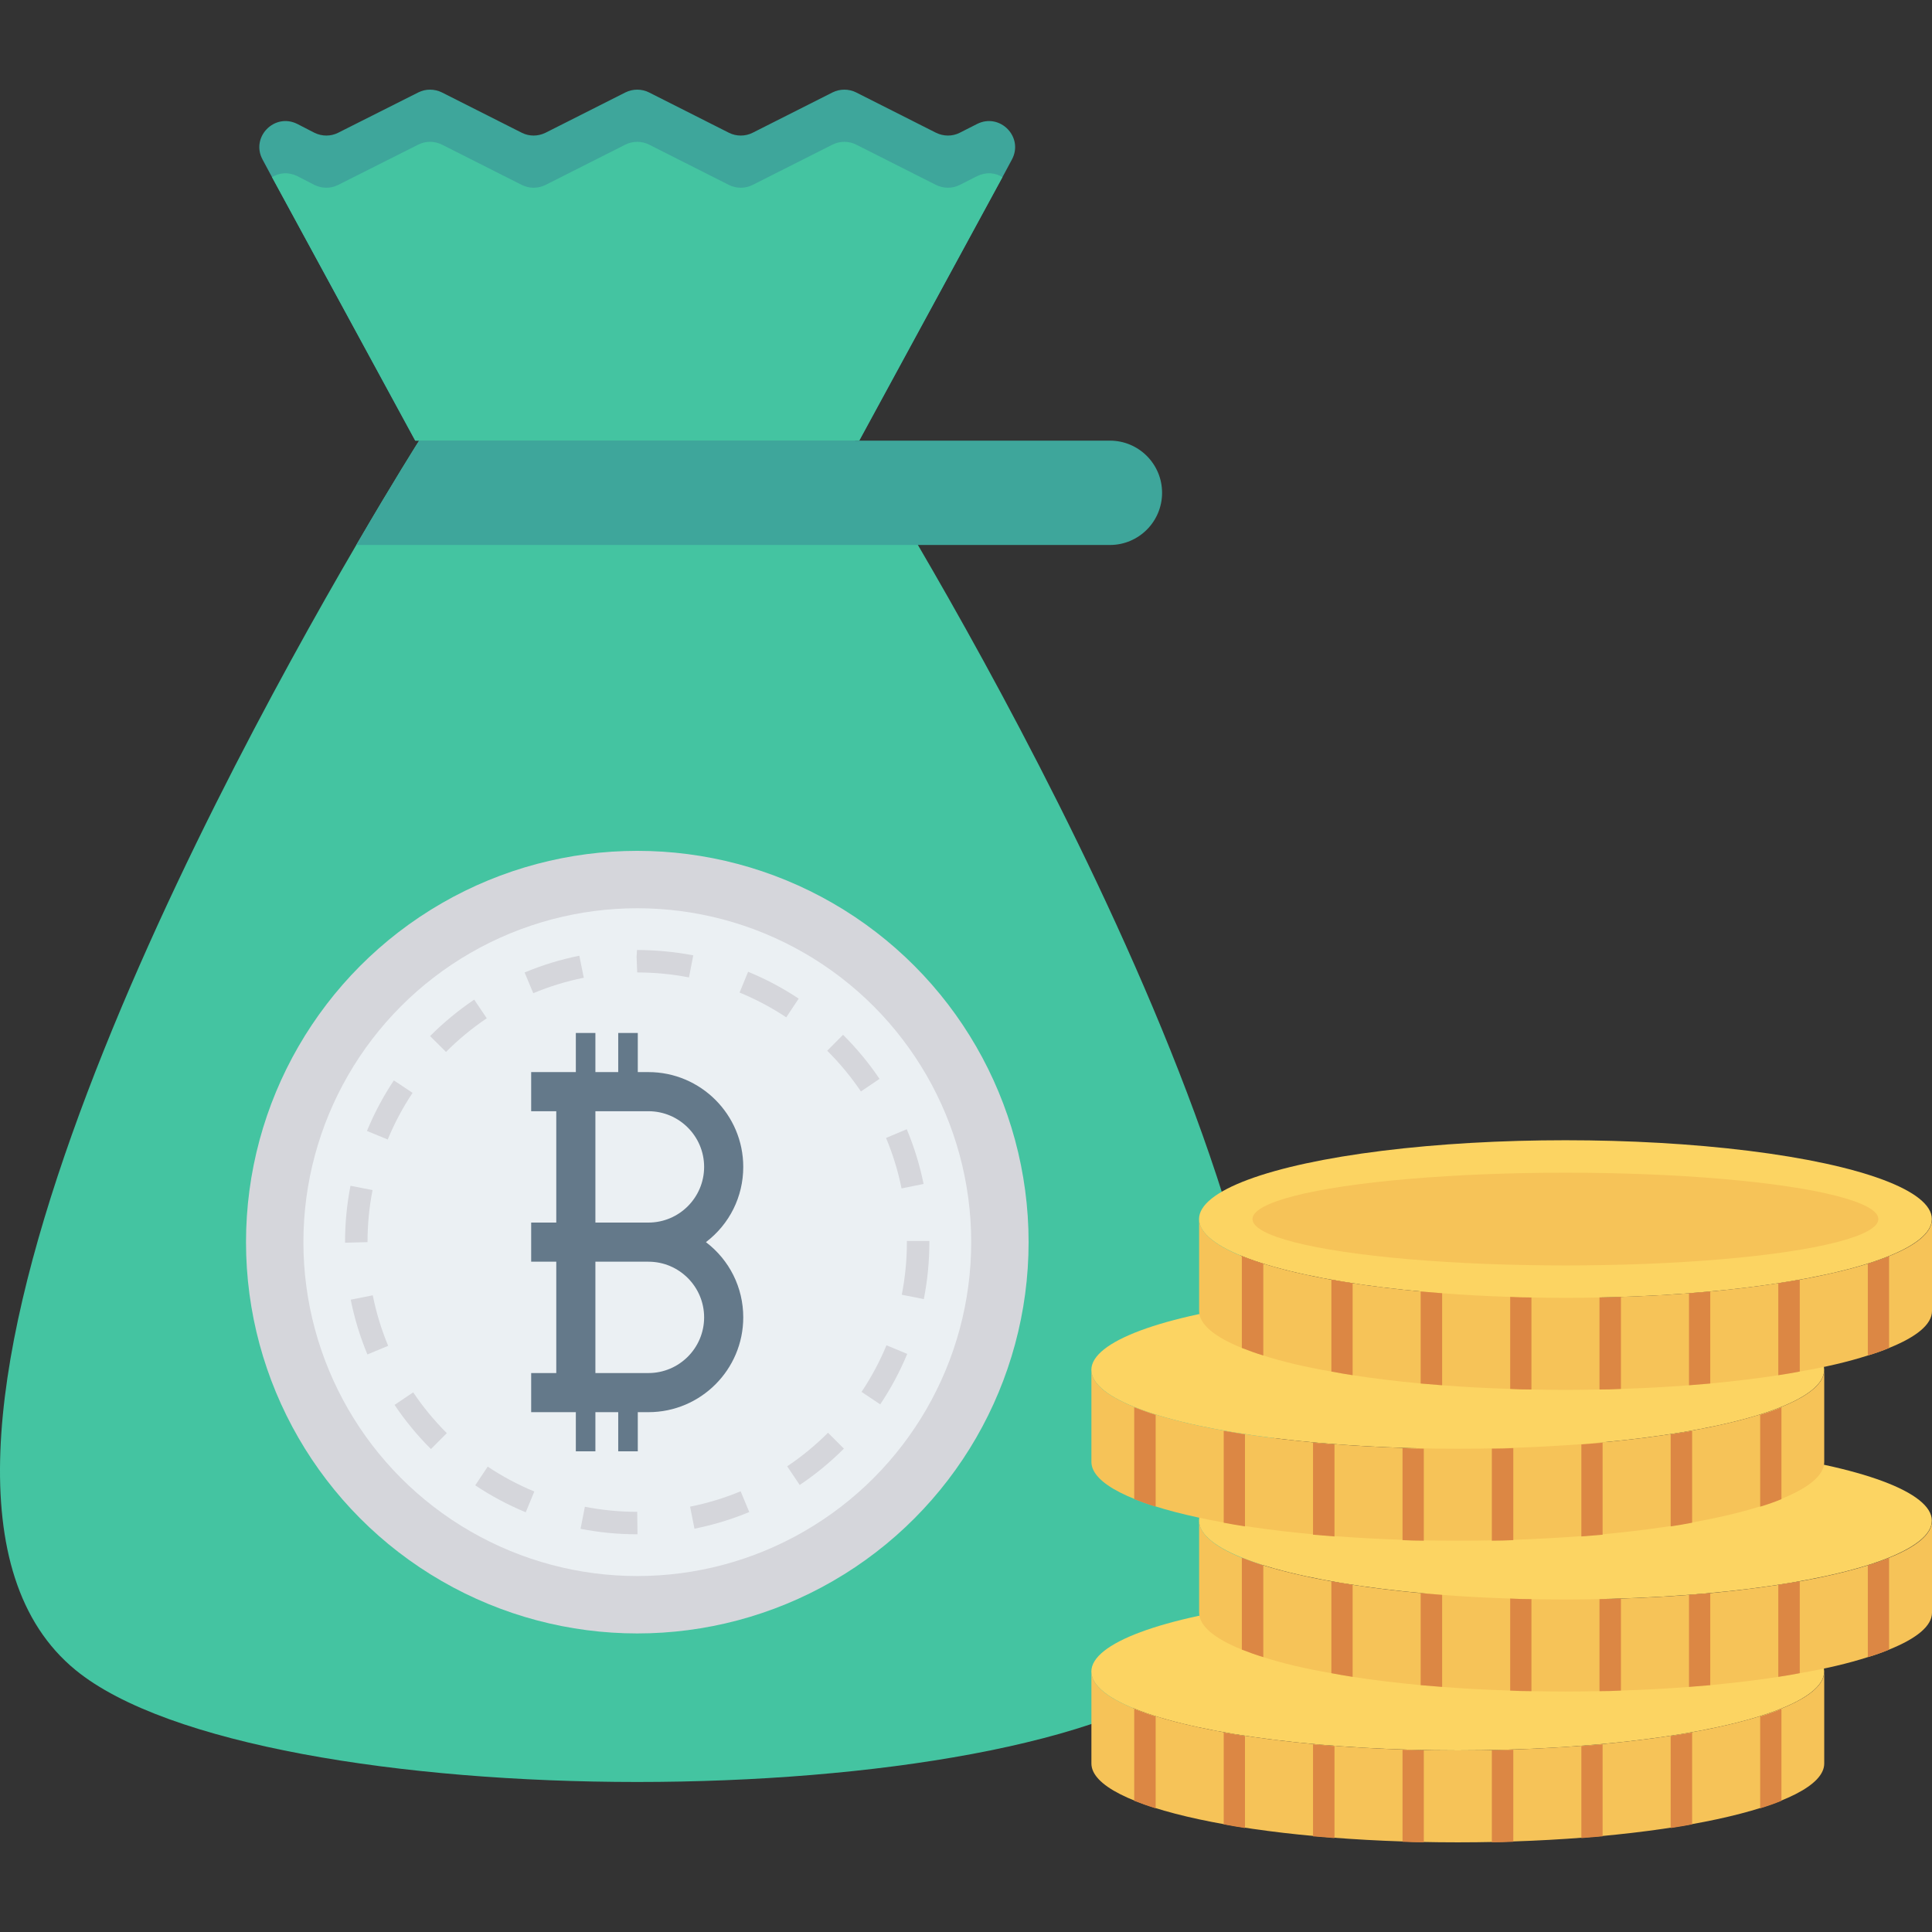 <?xml version="1.0" encoding="iso-8859-1"?>
<!-- Generator: Adobe Illustrator 19.0.0, SVG Export Plug-In . SVG Version: 6.00 Build 0)  -->
<svg version="1.1" id="Capa_1" xmlns="http://www.w3.org/2000/svg" xmlns:xlink="http://www.w3.org/1999/xlink" x="0px" y="0px"
	 viewBox="0 0 468.293 468.293" style="enable-background:new 0 0 468.293 468.293;" xml:space="preserve">
<rect x="0" y="0" width="468.293" height="468.293" fill="#333333" stroke="none"/>
<path style="fill:#44C4A1;" d="M290.589,404.805c-44.197,36.167-228.068,36.167-272.265,0C-37.76,358.9,49.37,195.39,86.359,132.097
	c9.168-15.744,15.238-25.292,15.238-25.292h105.656c0,0,6.07,9.548,15.238,25.292C259.48,195.39,346.673,358.9,290.589,404.805z"/>
<path style="fill:#3EA69B;" d="M245.254,38.708l-2.276,4.237l-34.713,63.861H100.649L65.936,42.944l-2.276-4.237
	c-2.972-5.438,2.845-11.444,8.409-8.662l4.173,2.15c1.834,0.885,3.92,0.885,5.691,0l19.474-9.8c1.771-0.885,3.857-0.885,5.691,0
	l19.411,9.8c1.77,0.885,3.857,0.885,5.69,0l19.411-9.8c1.771-0.885,3.92-0.885,5.691,0l19.411,9.8c1.77,0.885,3.92,0.885,5.69,0
	l19.411-9.8c1.771-0.885,3.92-0.885,5.691,0l19.411,9.8c1.834,0.885,3.92,0.885,5.69,0l4.237-2.15
	C242.408,27.263,248.226,33.27,245.254,38.708z"/>
<path style="fill:#44C4A1;" d="M242.977,42.944l-34.713,63.861H100.649L65.936,42.944c1.707-1.075,3.92-1.328,6.133-0.253
	l4.173,2.15c1.834,0.885,3.92,0.885,5.691,0l19.474-9.8c1.771-0.885,3.857-0.885,5.691,0l19.411,9.8c1.77,0.885,3.857,0.885,5.69,0
	l19.411-9.8c1.771-0.885,3.92-0.885,5.691,0l19.411,9.8c1.77,0.885,3.92,0.885,5.69,0l19.411-9.8c1.771-0.885,3.92-0.885,5.691,0
	l19.411,9.8c1.834,0.885,3.92,0.885,5.69,0l4.237-2.15C239.057,41.616,241.27,41.869,242.977,42.944z"/>
<path style="fill:#3EA69B;" d="M281.674,119.451L281.674,119.451c0,6.984-5.662,12.646-12.646,12.646H86.359
	c9.168-15.744,15.238-25.292,15.238-25.292h167.431C276.012,106.806,281.674,112.467,281.674,119.451z"/>
<circle style="fill:#D5D6DB;" cx="154.474" cy="301.081" r="94.845"/>
<circle style="fill:#EBF0F3;" cx="154.474" cy="301.081" r="80.933"/>
<path style="fill:#D5D6DB;" d="M154.495,371.894c-4.676,0-9.29-0.448-13.776-1.331l1.051-5.344
	c4.148,0.815,8.415,1.229,12.682,1.229l0.065,4.923l-0.001,0.523C154.508,371.894,154.501,371.894,154.495,371.894z
	 M168.332,370.536l-1.064-5.344c4.192-0.834,8.313-2.087,12.251-3.723l2.091,5.03C177.342,368.274,172.873,369.632,168.332,370.536z
	 M127.432,366.557c-4.274-1.766-8.393-3.965-12.242-6.535l3.024-4.53c3.554,2.371,7.355,4.401,11.298,6.03L127.432,366.557z
	 M193.838,359.94l-3.032-4.524c3.543-2.375,6.872-5.112,9.893-8.138l3.854,3.849C201.282,354.404,197.677,357.368,193.838,359.94z
	 M104.456,351.232c-3.276-3.265-6.244-6.867-8.824-10.703l4.522-3.04c2.382,3.544,5.124,6.87,8.149,9.887L104.456,351.232z
	 M213.355,340.404l-4.527-3.03c2.377-3.554,4.41-7.353,6.042-11.293l5.032,2.085C218.134,332.435,215.931,336.552,213.355,340.404z
	 M89.059,328.305c-1.781-4.272-3.143-8.739-4.048-13.275l5.341-1.067c0.837,4.185,2.092,8.305,3.734,12.246L89.059,328.305z
	 M223.923,314.885l-5.344-1.056c0.825-4.173,1.242-8.464,1.242-12.75v-0.286h5.447v0.286
	C225.269,305.719,224.817,310.364,223.923,314.885z M83.636,301.222v-0.144c0-4.595,0.443-9.191,1.317-13.66l5.346,1.045
	c-0.806,4.125-1.216,8.369-1.216,12.614L83.636,301.222z M218.526,288.059c-0.846-4.183-2.111-8.299-3.762-12.237l5.025-2.107
	c1.79,4.268,3.161,8.731,4.076,13.266L218.526,288.059z M93.983,276.202l-5.038-2.075c1.76-4.274,3.954-8.396,6.521-12.25
	l4.535,3.019C97.631,268.454,95.606,272.258,93.983,276.202z M208.675,264.553c-2.387-3.535-5.135-6.854-8.17-9.868l3.838-3.865
	c3.285,3.261,6.261,6.857,8.845,10.685L208.675,264.553z M108.108,254.976l-3.862-3.841c3.264-3.281,6.862-6.253,10.697-8.836
	l3.043,4.519C114.445,249.202,111.121,251.947,108.108,254.976z M190.576,246.588c-3.563-2.367-7.369-4.387-11.312-6.006l2.069-5.04
	c4.273,1.756,8.397,3.945,12.257,6.509L190.576,246.588z M129.258,240.741l-2.101-5.027c4.268-1.783,8.732-3.149,13.269-4.062
	l1.075,5.341C137.313,237.833,133.195,239.094,129.258,240.741z M166.999,236.912c-4.107-0.798-8.328-1.202-12.547-1.202
	l-0.15-3.798l0.1-1.649c4.515,0.02,9.189,0.438,13.637,1.303L166.999,236.912z"/>
<path style="fill:#64798A;" d="M171.109,301.078c5.704-4.341,9.046-10.999,9.046-18.237c0-12.671-10.309-22.979-22.979-22.979
	h-2.583v-9.484h-4.742v9.484h-5.533v-9.484h-4.742v9.484h-4.742h-6.084v9.484h6.084v26.99h-6.084v9.484h6.084v26.99h-6.084v9.484
	h6.084h4.742v9.484h4.742v-9.484h5.533v9.484h4.742v-9.484h2.583c12.671,0,22.979-10.309,22.979-22.979
	C180.155,312.077,176.813,305.419,171.109,301.078z M157.176,332.81h-12.858v-26.99h12.858c7.441,0,13.495,6.054,13.495,13.495
	C170.671,326.756,164.617,332.81,157.176,332.81z M157.176,296.336h-12.858v-26.99h12.858c7.441,0,13.495,6.054,13.495,13.495
	C170.671,290.281,164.617,296.336,157.176,296.336z"/>
<ellipse style="fill:#FCD462;" cx="353.342" cy="405.167" rx="88.813" ry="19.106"/>
<path style="fill:#F6C358;" d="M353.358,424.271c-49.05,0-88.813-8.555-88.813-19.107v22.291c0,10.553,39.763,19.107,88.813,19.107
	s88.813-8.554,88.813-19.107v-22.291C442.171,415.716,402.408,424.271,353.358,424.271z"/>
<g>
	<path style="fill:#DC8744;" d="M280.119,416.057v22.258c-1.874-0.562-3.608-1.218-5.202-1.827V414.23
		C276.511,414.839,278.245,415.495,280.119,416.057z"/>
	<path style="fill:#DC8744;" d="M301.767,420.79v22.304c-1.78-0.281-3.467-0.562-5.154-0.89v-22.258
		C298.3,420.228,299.987,420.509,301.767,420.79z"/>
	<path style="fill:#DC8744;" d="M323.463,423.227v22.304c-1.781-0.141-3.514-0.281-5.202-0.422v-22.304
		C319.948,422.945,321.682,423.086,323.463,423.227z"/>
	<path style="fill:#DC8744;" d="M345.111,424.257v22.304c-1.733,0-3.467-0.047-5.154-0.14v-22.304
		C341.643,424.211,343.377,424.257,345.111,424.257z"/>
	<path style="fill:#DC8744;" d="M366.806,424.117v22.304c-1.734,0.094-3.467,0.14-5.202,0.14v-22.304
		C363.339,424.257,365.072,424.211,366.806,424.117z"/>
	<path style="fill:#DC8744;" d="M388.454,422.805v22.304c-1.686,0.141-3.374,0.281-5.154,0.422v-22.304
		C385.081,423.086,386.768,422.945,388.454,422.805z"/>
	<path style="fill:#DC8744;" d="M410.15,419.946v22.258c-1.64,0.328-3.374,0.609-5.202,0.89V420.79
		C406.776,420.509,408.51,420.228,410.15,419.946z"/>
	<path style="fill:#DC8744;" d="M431.798,414.23v22.258c-1.546,0.656-3.28,1.265-5.154,1.827v-22.258
		C428.518,415.495,430.252,414.886,431.798,414.23z"/>
</g>
<ellipse style="fill:#FCD462;" cx="379.442" cy="368.578" rx="88.813" ry="19.106"/>
<path style="fill:#F6C358;" d="M468.293,368.586v22.304c0,3.233-3.748,6.279-10.403,8.95c-1.546,0.656-3.28,1.265-5.154,1.827
	c-4.639,1.499-10.215,2.812-16.494,3.889c-1.641,0.328-3.374,0.609-5.202,0.89c-5.107,0.797-10.637,1.453-16.494,2.015
	c-1.686,0.141-3.374,0.281-5.154,0.422c-5.296,0.422-10.778,0.703-16.494,0.89c-1.734,0.094-3.467,0.14-5.202,0.14
	c-2.718,0.047-5.482,0.094-8.247,0.094c-2.764,0-5.529-0.047-8.247-0.094c-1.733,0-3.467-0.047-5.154-0.14
	c-5.67-0.188-11.2-0.469-16.494-0.89c-1.781-0.141-3.514-0.281-5.202-0.422c-5.857-0.562-11.386-1.218-16.494-2.015
	c-1.78-0.281-3.467-0.562-5.154-0.89c-6.279-1.078-11.855-2.39-16.494-3.889c-1.874-0.562-3.608-1.218-5.202-1.827
	c-6.607-2.671-10.355-5.717-10.355-8.95v-22.304c0,3.233,3.749,6.326,10.355,8.997c1.594,0.609,3.327,1.265,5.202,1.827
	c4.639,1.453,10.215,2.765,16.494,3.889c1.686,0.281,3.374,0.562,5.154,0.843c5.108,0.797,10.637,1.453,16.494,2.015
	c1.687,0.141,3.421,0.281,5.202,0.422c5.294,0.422,10.824,0.703,16.494,0.89c1.686,0.094,3.421,0.14,5.154,0.14
	c2.718,0.047,5.483,0.094,8.247,0.094c2.765,0,5.529-0.047,8.247-0.094c1.734,0,3.467-0.047,5.202-0.14
	c5.717-0.187,11.199-0.469,16.494-0.89c1.78-0.141,3.467-0.281,5.154-0.422c5.857-0.562,11.387-1.218,16.494-2.015
	c1.828-0.281,3.561-0.562,5.202-0.843c6.279-1.125,11.855-2.437,16.494-3.889c1.874-0.562,3.608-1.171,5.154-1.827
	C464.544,374.912,468.293,371.866,468.293,368.586z"/>
<g>
	<path style="fill:#DC8744;" d="M306.211,379.41v22.258c-1.874-0.562-3.608-1.218-5.202-1.827v-22.258
		C302.603,378.192,304.337,378.848,306.211,379.41z"/>
	<path style="fill:#DC8744;" d="M327.859,384.143v22.304c-1.78-0.281-3.467-0.562-5.154-0.89v-22.258
		C324.391,383.58,326.079,383.862,327.859,384.143z"/>
	<path style="fill:#DC8744;" d="M349.555,386.579v22.304c-1.781-0.141-3.514-0.281-5.202-0.422v-22.304
		C346.04,386.298,347.774,386.439,349.555,386.579z"/>
	<path style="fill:#DC8744;" d="M371.203,387.61v22.304c-1.733,0-3.467-0.047-5.154-0.14V387.47
		C367.735,387.564,369.469,387.61,371.203,387.61z"/>
	<path style="fill:#DC8744;" d="M392.898,387.47v22.304c-1.734,0.094-3.467,0.14-5.202,0.14V387.61
		C389.431,387.61,391.164,387.564,392.898,387.47z"/>
	<path style="fill:#DC8744;" d="M414.546,386.158v22.304c-1.686,0.141-3.374,0.281-5.154,0.422v-22.304
		C411.172,386.439,412.86,386.298,414.546,386.158z"/>
	<path style="fill:#DC8744;" d="M436.242,383.299v22.258c-1.641,0.328-3.374,0.609-5.202,0.89v-22.304
		C432.868,383.862,434.602,383.58,436.242,383.299z"/>
	<path style="fill:#DC8744;" d="M457.89,377.583v22.258c-1.546,0.656-3.28,1.265-5.154,1.827V379.41
		C454.61,378.848,456.344,378.239,457.89,377.583z"/>
</g>
<ellipse style="fill:#FCD462;" cx="353.342" cy="332.051" rx="88.813" ry="19.106"/>
<path style="fill:#F6C358;" d="M353.358,351.155c-49.05,0-88.813-8.555-88.813-19.107v22.291c0,10.553,39.763,19.107,88.813,19.107
	s88.813-8.554,88.813-19.107v-22.291C442.171,342.6,402.408,351.155,353.358,351.155z"/>
<g>
	<path style="fill:#DC8744;" d="M280.119,342.941v22.258c-1.874-0.562-3.608-1.218-5.202-1.827v-22.258
		C276.511,341.723,278.245,342.379,280.119,342.941z"/>
	<path style="fill:#DC8744;" d="M301.767,347.674v22.304c-1.78-0.281-3.467-0.562-5.154-0.89V346.83
		C298.3,347.112,299.987,347.393,301.767,347.674z"/>
	<path style="fill:#DC8744;" d="M323.463,350.111v22.304c-1.781-0.141-3.514-0.281-5.202-0.422v-22.304
		C319.948,349.829,321.682,349.97,323.463,350.111z"/>
	<path style="fill:#DC8744;" d="M345.111,351.141v22.304c-1.733,0-3.467-0.047-5.154-0.14v-22.304
		C341.643,351.095,343.377,351.141,345.111,351.141z"/>
	<path style="fill:#DC8744;" d="M366.806,351.001v22.304c-1.734,0.094-3.467,0.14-5.202,0.14v-22.304
		C363.339,351.141,365.072,351.095,366.806,351.001z"/>
	<path style="fill:#DC8744;" d="M388.454,349.689v22.304c-1.686,0.141-3.374,0.281-5.154,0.422v-22.304
		C385.081,349.97,386.768,349.829,388.454,349.689z"/>
	<path style="fill:#DC8744;" d="M410.15,346.83v22.258c-1.64,0.328-3.374,0.609-5.202,0.89v-22.304
		C406.776,347.393,408.51,347.112,410.15,346.83z"/>
	<path style="fill:#DC8744;" d="M431.798,341.114v22.258c-1.546,0.656-3.28,1.265-5.154,1.827v-22.258
		C428.518,342.379,430.252,341.77,431.798,341.114z"/>
</g>
<ellipse style="fill:#FCD462;" cx="379.442" cy="295.486" rx="88.813" ry="19.106"/>
<g>
	<ellipse style="fill:#F6C358;" cx="379.442" cy="295.486" rx="75.851" ry="11.239"/>
	<path style="fill:#F6C358;" d="M468.293,295.47v22.304c0,3.233-3.748,6.279-10.403,8.95c-1.546,0.656-3.28,1.265-5.154,1.827
		c-4.639,1.499-10.215,2.812-16.494,3.889c-1.641,0.328-3.374,0.609-5.202,0.89c-5.107,0.796-10.637,1.453-16.494,2.015
		c-1.686,0.141-3.374,0.281-5.154,0.422c-5.296,0.422-10.778,0.703-16.494,0.89c-1.734,0.094-3.467,0.14-5.202,0.14
		c-2.718,0.047-5.482,0.094-8.247,0.094c-2.764,0-5.529-0.047-8.247-0.094c-1.733,0-3.467-0.047-5.154-0.14
		c-5.67-0.188-11.2-0.469-16.494-0.89c-1.781-0.141-3.514-0.281-5.202-0.422c-5.857-0.562-11.386-1.218-16.494-2.015
		c-1.78-0.281-3.467-0.562-5.154-0.89c-6.279-1.078-11.855-2.39-16.494-3.889c-1.874-0.562-3.608-1.218-5.202-1.827
		c-6.607-2.671-10.355-5.717-10.355-8.95V295.47c0,3.233,3.749,6.326,10.355,8.997c1.594,0.609,3.327,1.265,5.202,1.827
		c4.639,1.453,10.215,2.765,16.494,3.889c1.686,0.281,3.374,0.562,5.154,0.843c5.108,0.797,10.637,1.453,16.494,2.015
		c1.687,0.141,3.421,0.281,5.202,0.422c5.294,0.422,10.824,0.703,16.494,0.89c1.686,0.094,3.421,0.14,5.154,0.14
		c2.718,0.047,5.483,0.094,8.247,0.094c2.765,0,5.529-0.047,8.247-0.094c1.734,0,3.467-0.047,5.202-0.14
		c5.717-0.187,11.199-0.469,16.494-0.89c1.78-0.141,3.467-0.281,5.154-0.422c5.857-0.562,11.387-1.218,16.494-2.015
		c1.828-0.281,3.561-0.562,5.202-0.843c6.279-1.125,11.855-2.437,16.494-3.889c1.874-0.562,3.608-1.171,5.154-1.827
		C464.544,301.796,468.293,298.75,468.293,295.47z"/>
</g>
<g>
	<path style="fill:#DC8744;" d="M306.211,306.294v22.258c-1.874-0.562-3.608-1.218-5.202-1.827v-22.258
		C302.603,305.076,304.337,305.732,306.211,306.294z"/>
	<path style="fill:#DC8744;" d="M327.859,311.027v22.304c-1.78-0.281-3.467-0.562-5.154-0.89v-22.258
		C324.391,310.464,326.079,310.746,327.859,311.027z"/>
	<path style="fill:#DC8744;" d="M349.555,313.463v22.304c-1.781-0.141-3.514-0.281-5.202-0.422v-22.304
		C346.04,313.182,347.774,313.323,349.555,313.463z"/>
	<path style="fill:#DC8744;" d="M371.203,314.494v22.304c-1.733,0-3.467-0.047-5.154-0.14v-22.304
		C367.735,314.448,369.469,314.494,371.203,314.494z"/>
	<path style="fill:#DC8744;" d="M392.898,314.354v22.304c-1.734,0.094-3.467,0.14-5.202,0.14v-22.304
		C389.431,314.494,391.164,314.448,392.898,314.354z"/>
	<path style="fill:#DC8744;" d="M414.546,313.042v22.304c-1.686,0.141-3.374,0.281-5.154,0.422v-22.304
		C411.172,313.323,412.86,313.182,414.546,313.042z"/>
	<path style="fill:#DC8744;" d="M436.242,310.183v22.258c-1.641,0.328-3.374,0.609-5.202,0.89v-22.304
		C432.868,310.746,434.602,310.464,436.242,310.183z"/>
	<path style="fill:#DC8744;" d="M457.89,304.467v22.258c-1.546,0.656-3.28,1.265-5.154,1.827v-22.258
		C454.61,305.732,456.344,305.123,457.89,304.467z"/>
</g>
<g>
</g>
<g>
</g>
<g>
</g>
<g>
</g>
<g>
</g>
<g>
</g>
<g>
</g>
<g>
</g>
<g>
</g>
<g>
</g>
<g>
</g>
<g>
</g>
<g>
</g>
<g>
</g>
<g>
</g>
</svg>
